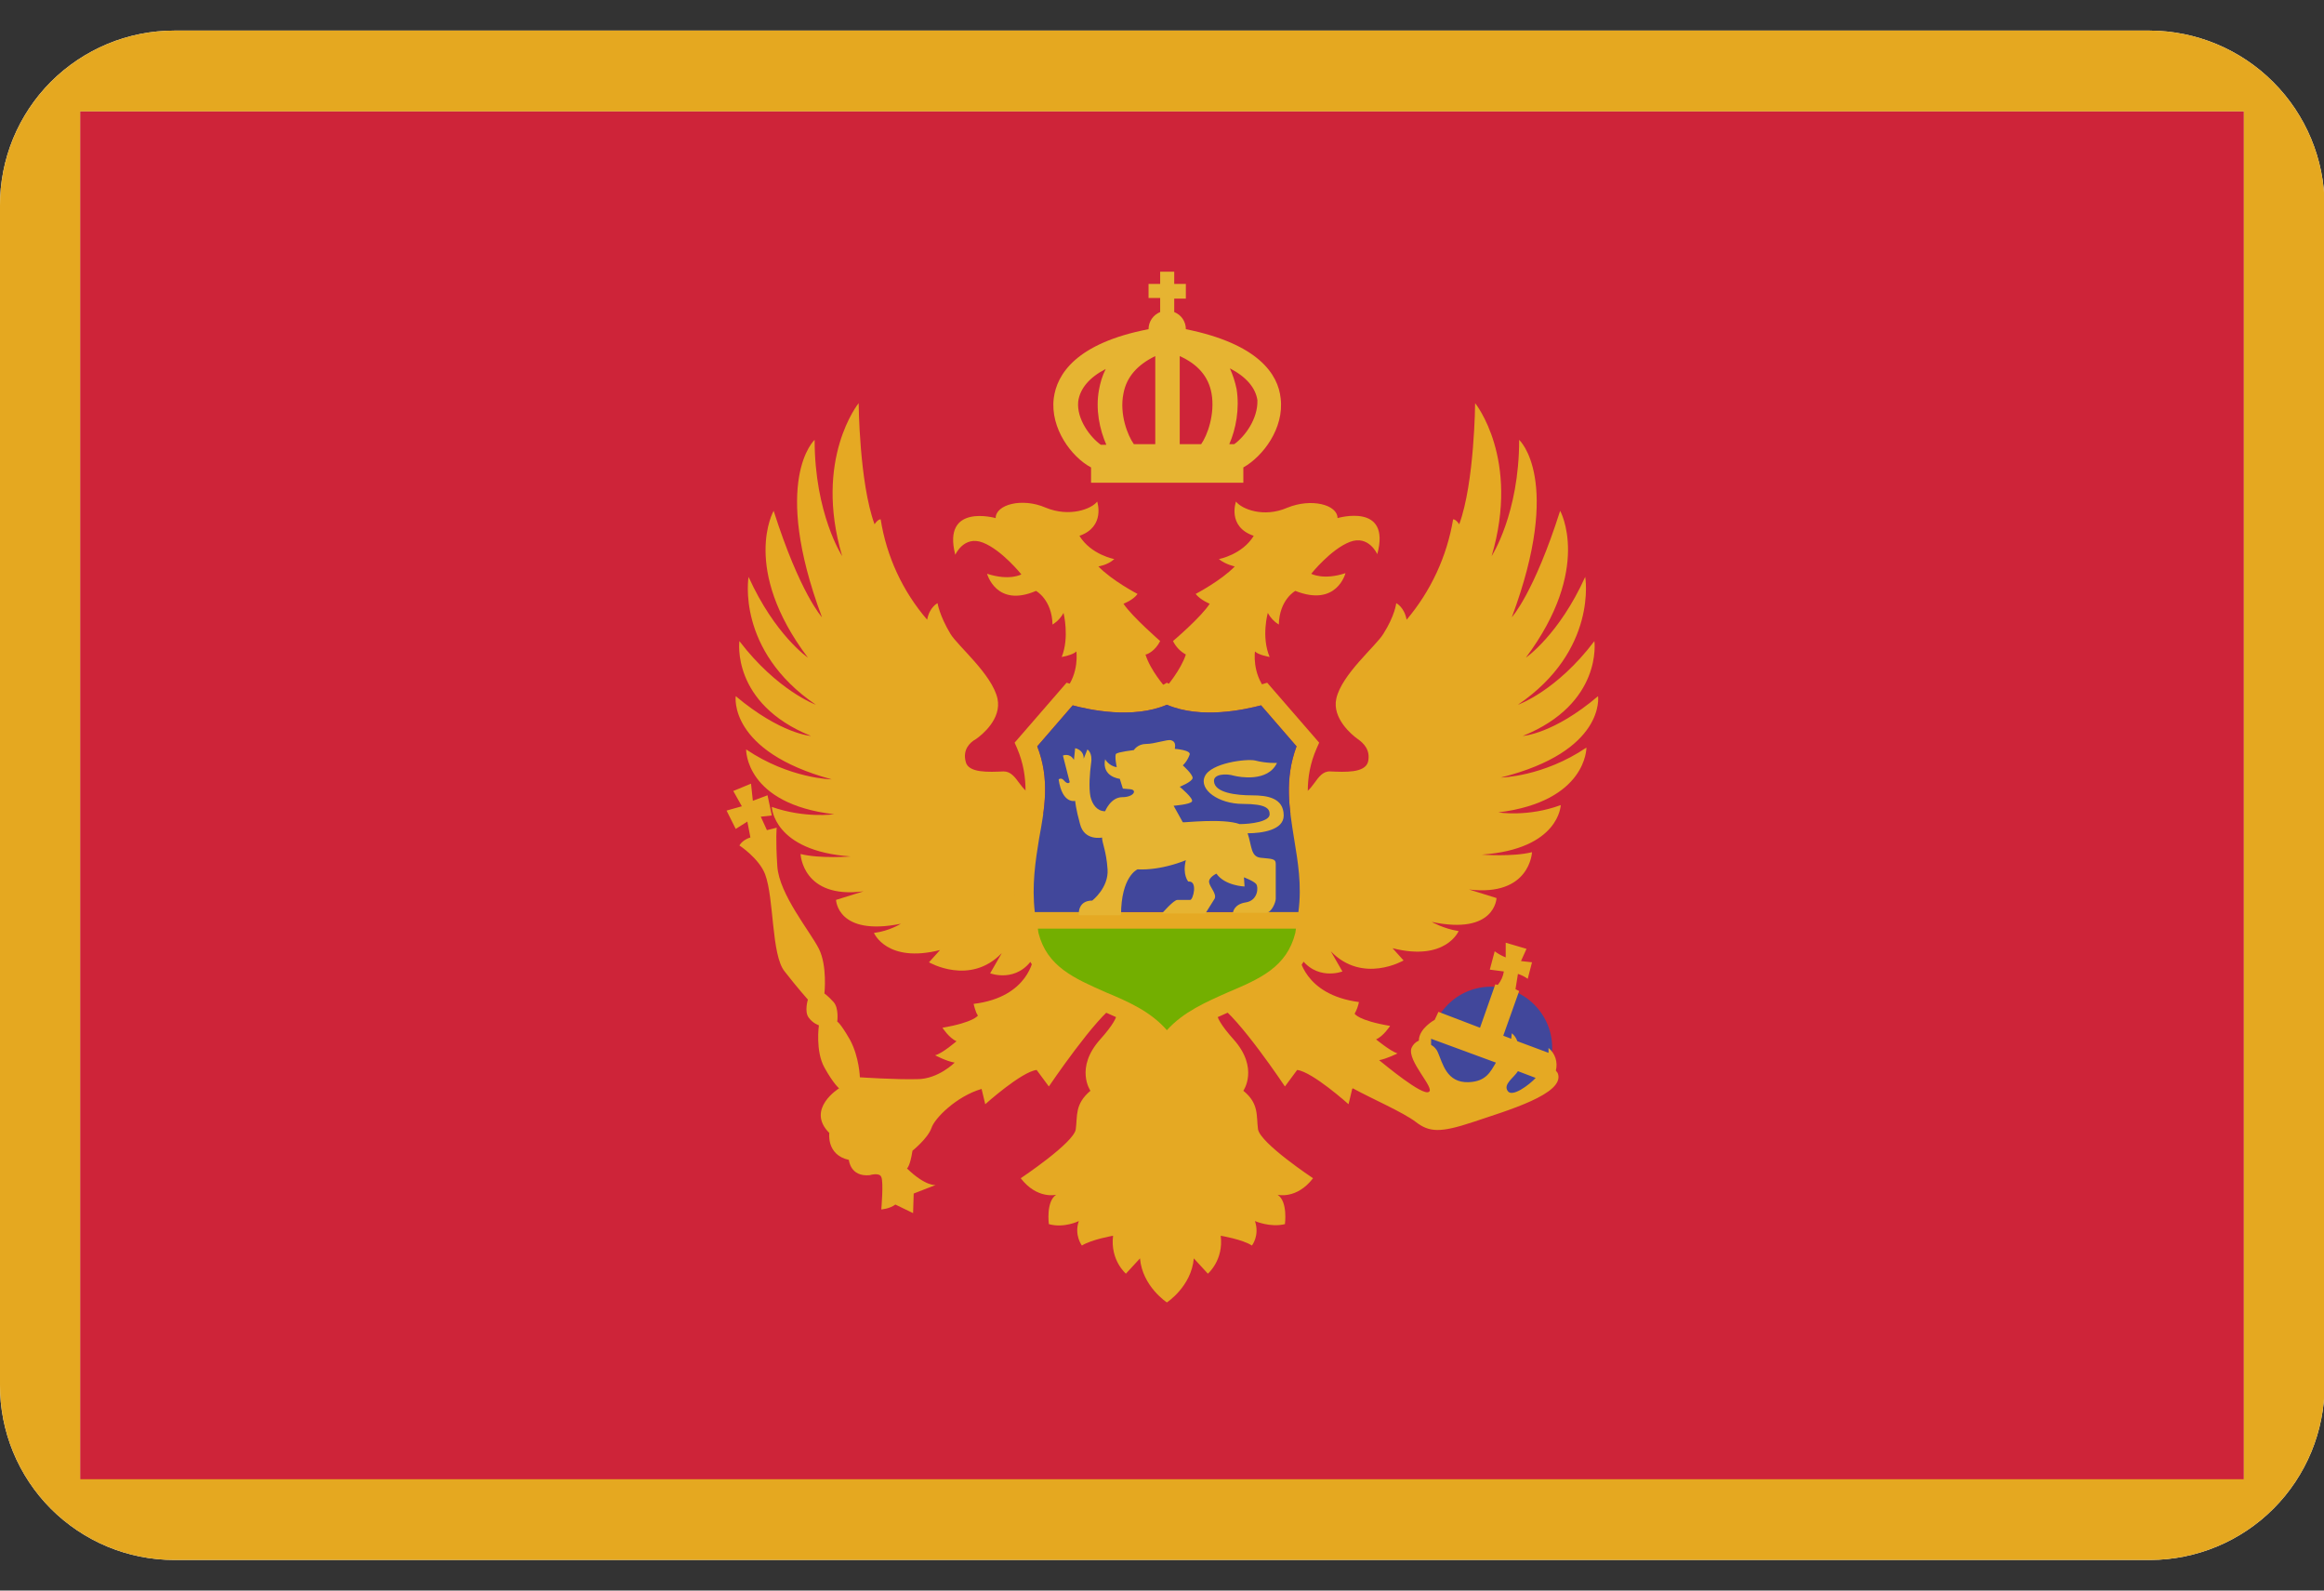 <svg width="38" height="26" viewBox="0 0 38 26" fill="none" xmlns="http://www.w3.org/2000/svg">
<rect x="0" y="0" width="38" height="26" fill="#333333" stroke="none"/>
<g clip-path="url(#clip0_26003_70446)">
<g clip-path="url(#clip1_26003_70446)">
<path d="M1.31 1.82H36.69V24.19H1.31V1.82Z" fill="#F5F5F5"/>
<path d="M35.15 0.5H2.85C2.475 0.5 2.103 0.574 1.757 0.718C1.411 0.862 1.096 1.073 0.831 1.338C0.566 1.604 0.357 1.919 0.214 2.266C0.071 2.613 -0.001 2.985 1.75455e-05 3.36V22.64C-0.001 23.015 0.071 23.387 0.214 23.734C0.357 24.081 0.566 24.396 0.831 24.662C1.096 24.927 1.411 25.138 1.757 25.282C2.103 25.426 2.475 25.5 2.85 25.5H35.16C35.917 25.497 36.642 25.195 37.176 24.659C37.71 24.123 38.01 23.397 38.01 22.64V3.36C38.007 2.602 37.705 1.876 37.169 1.341C36.634 0.805 35.908 0.503 35.15 0.5ZM36.69 24.18H1.31V1.82H36.69V24.18Z" fill="#F5F5F5"/>
<path d="M24.38 18.129C24.932 18.129 25.38 17.681 25.38 17.129C25.38 16.577 24.932 16.129 24.38 16.129C23.828 16.129 23.38 16.577 23.38 17.129C23.38 17.681 23.828 18.129 24.38 18.129Z" fill="#F5F5F5"/>
<path d="M26.13 11.38C25.4 12 24.9 12.03 24.9 12.03C26.21 11.5 26.07 10.48 26.07 10.48C25.45 11.3 24.82 11.52 24.82 11.52C26.13 10.63 25.92 9.43 25.92 9.43C25.49 10.38 24.95 10.75 24.95 10.75C26.04 9.29 25.51 8.35 25.51 8.35C25.08 9.7 24.72 10.09 24.72 10.09C25.56 7.84 24.84 7.19 24.84 7.19C24.84 8.4 24.39 9.09 24.39 9.09C24.86 7.5 24.12 6.59 24.12 6.59C24.12 6.59 24.11 7.89 23.86 8.57C23.8 8.48 23.76 8.49 23.76 8.49C23.659 9.095 23.396 9.662 23 10.13C22.96 9.92 22.83 9.86 22.83 9.86C22.83 9.86 22.81 10.06 22.62 10.36C22.5 10.56 21.94 11.02 21.85 11.42C21.78 11.74 22.1 12.01 22.2 12.08C22.3 12.15 22.41 12.26 22.37 12.45C22.32 12.64 21.99 12.62 21.75 12.61C21.51 12.6 21.48 13 21.21 12.99L21.16 13.29L21.06 13.31C21.06 13.31 19.97 15.49 19.88 16.24L19.08 16.35L18.28 16.24C18.19 15.5 17.1 13.31 17.1 13.31L17 13.29L16.95 12.99C16.68 13 16.65 12.61 16.41 12.61C16.17 12.62 15.83 12.64 15.79 12.45C15.74 12.26 15.85 12.14 15.96 12.08C16.06 12.01 16.38 11.75 16.31 11.42C16.22 11.02 15.66 10.56 15.54 10.36C15.36 10.06 15.33 9.86 15.33 9.86C15.33 9.86 15.2 9.92 15.16 10.13C14.759 9.665 14.496 9.097 14.4 8.49C14.4 8.49 14.36 8.48 14.3 8.57C14.05 7.89 14.04 6.59 14.04 6.59C14.04 6.59 13.3 7.5 13.77 9.09C13.77 9.09 13.32 8.4 13.32 7.19C13.32 7.19 12.6 7.84 13.44 10.09C13.44 10.09 13.08 9.7 12.65 8.35C12.65 8.35 12.11 9.29 13.21 10.75C13.21 10.75 12.67 10.38 12.24 9.43C12.24 9.43 12.03 10.63 13.34 11.52C13.34 11.52 12.71 11.29 12.09 10.48C12.09 10.48 11.95 11.5 13.26 12.03C13.26 12.03 12.77 12 12.03 11.38C12.03 11.38 11.9 12.28 13.6 12.74C13.6 12.74 12.91 12.73 12.2 12.25C12.2 12.25 12.18 13.14 13.64 13.31C13.64 13.31 13.16 13.38 12.62 13.19C12.62 13.19 12.64 13.91 13.91 14C13.91 14 13.41 14.04 13.09 13.96C13.09 13.96 13.12 14.7 14.12 14.57L13.67 14.71C13.67 14.71 13.69 15.31 14.73 15.1C14.73 15.1 14.54 15.22 14.29 15.25C14.29 15.25 14.5 15.75 15.37 15.53L15.19 15.73C15.19 15.73 15.86 16.12 16.38 15.58L16.19 15.91C16.19 15.91 16.63 16.08 16.9 15.65C16.9 15.65 16.83 16.3 15.92 16.41C15.92 16.41 15.95 16.55 15.99 16.6C15.99 16.6 15.93 16.71 15.41 16.8C15.41 16.8 15.52 16.97 15.64 17.02C15.64 17.02 15.41 17.22 15.29 17.25C15.29 17.25 15.48 17.35 15.61 17.37C15.61 17.37 15.34 17.64 15 17.64C14.66 17.65 14.06 17.61 14.06 17.61C14.06 17.61 14.05 17.28 13.9 17C13.74 16.72 13.69 16.7 13.69 16.7C13.69 16.7 13.72 16.48 13.63 16.38C13.54 16.28 13.48 16.24 13.48 16.24C13.48 16.24 13.53 15.79 13.39 15.51C13.25 15.23 12.74 14.62 12.71 14.16C12.68 13.7 12.7 13.53 12.7 13.53L12.54 13.57L12.44 13.35L12.62 13.33L12.55 13L12.31 13.09L12.28 12.81L11.99 12.93L12.13 13.18L11.88 13.25L12.03 13.55L12.22 13.43L12.27 13.69C12.27 13.69 12.15 13.72 12.09 13.82C12.09 13.82 12.41 14.03 12.51 14.29C12.66 14.69 12.61 15.61 12.83 15.88C13.04 16.15 13.21 16.34 13.21 16.34C13.21 16.34 13.15 16.53 13.22 16.63C13.29 16.73 13.39 16.76 13.39 16.76C13.39 16.76 13.33 17.18 13.48 17.45C13.63 17.72 13.72 17.79 13.72 17.79C13.72 17.79 13.17 18.13 13.56 18.52C13.56 18.52 13.51 18.88 13.88 18.96C13.88 18.96 13.9 19.24 14.22 19.21C14.22 19.21 14.38 19.16 14.41 19.24C14.45 19.32 14.41 19.77 14.41 19.77C14.41 19.77 14.55 19.76 14.64 19.69L14.93 19.83L14.94 19.51L15.3 19.37C15.3 19.37 15.14 19.4 14.83 19.1C14.83 19.1 14.88 19.07 14.92 18.81C14.92 18.81 15.17 18.61 15.23 18.44C15.28 18.28 15.64 17.92 16.05 17.8L16.11 18.05C16.11 18.05 16.7 17.52 16.95 17.49L17.15 17.76C17.15 17.76 17.92 16.62 18.25 16.42C18.22 16.51 18.41 16.52 17.99 16.99C17.57 17.46 17.83 17.83 17.83 17.83C17.57 18.05 17.62 18.24 17.59 18.46C17.56 18.68 16.69 19.26 16.69 19.26C16.96 19.61 17.27 19.53 17.27 19.53C17.1 19.64 17.15 20.01 17.15 20.01C17.4 20.08 17.64 19.96 17.64 19.96C17.56 20.19 17.69 20.36 17.69 20.36C17.85 20.26 18.2 20.2 18.2 20.2C18.15 20.6 18.41 20.82 18.41 20.82L18.64 20.57C18.68 21.03 19.08 21.29 19.08 21.29C19.08 21.29 19.48 21.03 19.52 20.57L19.75 20.82C19.75 20.82 20.01 20.6 19.96 20.2C19.96 20.2 20.32 20.26 20.47 20.36C20.47 20.36 20.6 20.2 20.52 19.96C20.52 19.96 20.77 20.07 21.01 20.01C21.01 20.01 21.06 19.64 20.89 19.53C20.89 19.53 21.2 19.61 21.47 19.26C21.47 19.26 20.61 18.69 20.57 18.46C20.54 18.24 20.59 18.04 20.33 17.83C20.33 17.83 20.59 17.46 20.17 16.99C19.75 16.52 19.94 16.51 19.91 16.42C20.25 16.62 21.01 17.76 21.01 17.76L21.21 17.49C21.46 17.52 22.05 18.05 22.05 18.05L22.11 17.8L22.12 17.79C22.43 17.96 22.94 18.18 23.15 18.34C23.37 18.51 23.55 18.52 24.09 18.34C24.62 18.16 25.61 17.88 25.47 17.54L25.44 17.5C25.457 17.433 25.455 17.363 25.434 17.297C25.413 17.232 25.373 17.174 25.32 17.13V17.21L24.81 17.02C24.793 16.969 24.762 16.924 24.72 16.89L24.71 16.98L24.58 16.93L24.84 16.2L24.78 16.17L24.82 15.92C24.877 15.938 24.931 15.965 24.98 16L25.05 15.73L24.87 15.71L24.96 15.51L24.62 15.41V15.65C24.556 15.625 24.495 15.591 24.44 15.55L24.36 15.85L24.59 15.88C24.577 15.961 24.543 16.037 24.49 16.1L24.45 16.09L24.2 16.8L23.52 16.54L23.45 16.69L23.46 16.67C23.46 16.67 23.2 16.81 23.2 17.01C23.146 17.033 23.103 17.076 23.08 17.13C23 17.34 23.48 17.8 23.36 17.85C23.25 17.91 22.65 17.41 22.55 17.33C22.67 17.31 22.85 17.22 22.85 17.22C22.73 17.18 22.5 16.99 22.5 16.99C22.62 16.94 22.73 16.77 22.73 16.77C22.2 16.68 22.15 16.57 22.15 16.57C22.183 16.511 22.207 16.447 22.22 16.38C21.31 16.26 21.24 15.62 21.24 15.62C21.51 16.05 21.95 15.88 21.95 15.88L21.76 15.55C22.28 16.09 22.95 15.7 22.95 15.7L22.77 15.5C23.64 15.72 23.85 15.22 23.85 15.22C23.6 15.18 23.41 15.07 23.41 15.07C24.45 15.29 24.47 14.68 24.47 14.68L24.02 14.54C25.02 14.66 25.05 13.93 25.05 13.93C24.73 14.01 24.23 13.97 24.23 13.97C25.5 13.88 25.52 13.16 25.52 13.16C24.98 13.36 24.5 13.28 24.5 13.28C25.95 13.1 25.94 12.22 25.94 12.22C25.23 12.7 24.54 12.71 24.54 12.71C26.26 12.28 26.13 11.38 26.13 11.38ZM24.65 17.83C24.58 17.72 24.75 17.62 24.82 17.51L25.11 17.62C25.01 17.73 24.72 17.95 24.65 17.83ZM24.46 17.37C24.37 17.52 24.3 17.68 24.01 17.69C23.65 17.7 23.59 17.38 23.51 17.2C23.488 17.149 23.449 17.107 23.4 17.08V16.98L24.46 17.37Z" fill="#F5F5F5"/>
<path d="M18.97 10.479C18.97 10.479 18.51 10.079 18.37 9.869C18.37 9.869 18.53 9.809 18.6 9.709C18.6 9.709 18.18 9.489 17.96 9.259C17.96 9.259 18.11 9.239 18.22 9.139C18.22 9.139 17.84 9.069 17.65 8.759C18.08 8.609 17.94 8.199 17.94 8.199C17.85 8.319 17.49 8.459 17.1 8.299C16.71 8.129 16.28 8.249 16.28 8.469C16.28 8.469 15.4 8.219 15.62 9.069C15.62 9.069 15.76 8.749 16.07 8.869C16.38 8.989 16.7 9.389 16.7 9.389C16.7 9.389 16.51 9.499 16.14 9.379C16.14 9.379 16.29 9.939 16.94 9.659C16.94 9.659 17.2 9.799 17.21 10.209C17.21 10.209 17.32 10.149 17.39 10.019C17.39 10.019 17.49 10.419 17.36 10.739C17.36 10.739 17.54 10.709 17.6 10.649C17.6 10.649 17.65 10.999 17.42 11.279C17.42 11.279 18.42 11.759 19.05 11.229C19.05 11.229 18.81 10.959 18.73 10.699C18.76 10.699 18.89 10.639 18.97 10.479ZM21.87 8.469C21.87 8.249 21.44 8.139 21.05 8.299C20.66 8.469 20.3 8.319 20.21 8.199C20.21 8.199 20.06 8.609 20.5 8.759C20.31 9.069 19.93 9.139 19.93 9.139C20.04 9.229 20.19 9.259 20.19 9.259C19.97 9.489 19.55 9.709 19.55 9.709C19.63 9.809 19.78 9.869 19.78 9.869C19.64 10.089 19.18 10.479 19.18 10.479C19.226 10.573 19.299 10.649 19.39 10.699C19.31 10.949 19.07 11.229 19.07 11.229C19.7 11.749 20.7 11.279 20.7 11.279C20.47 10.999 20.52 10.649 20.52 10.649C20.58 10.709 20.76 10.739 20.76 10.739C20.62 10.409 20.73 10.019 20.73 10.019C20.772 10.097 20.834 10.163 20.91 10.209C20.92 9.799 21.18 9.659 21.18 9.659C21.86 9.929 22 9.369 22 9.369C21.64 9.489 21.44 9.379 21.44 9.379C21.44 9.379 21.76 8.979 22.07 8.859C22.38 8.739 22.52 9.059 22.52 9.059C22.75 8.209 21.87 8.469 21.87 8.469Z" fill="#F5F5F5"/>
<path d="M21.47 13.66C21.38 13.16 21.31 12.73 21.53 12.23L21.57 12.14L20.72 11.16L20.62 11.19C20.61 11.19 19.72 11.48 19.15 11.2L19.08 11.16L19.01 11.2C18.44 11.49 17.55 11.19 17.54 11.19L17.44 11.16L16.59 12.14L16.63 12.23C16.84 12.72 16.77 13.16 16.69 13.66C16.565 14.206 16.562 14.773 16.68 15.32C16.85 16.03 17.44 16.28 17.96 16.5C18.36 16.67 18.74 16.83 18.95 17.17L19.08 17.38L19.21 17.17C19.42 16.83 19.8 16.67 20.2 16.5C20.72 16.28 21.31 16.03 21.48 15.32C21.65 14.67 21.55 14.13 21.47 13.66ZM16.96 12.2L17.54 11.53C17.8 11.6 18.52 11.76 19.08 11.52C19.64 11.76 20.35 11.6 20.62 11.53L21.2 12.2C21 12.74 21.08 13.21 21.16 13.71C21.22 14.08 21.29 14.47 21.23 14.91H16.92C16.87 14.47 16.93 14.08 16.99 13.71C17.08 13.22 17.17 12.74 16.96 12.2ZM20.08 16.21C19.72 16.36 19.35 16.52 19.08 16.83C18.81 16.53 18.44 16.37 18.08 16.21C17.57 15.99 17.14 15.8 16.99 15.27H21.17C21.02 15.8 20.59 15.99 20.08 16.21Z" fill="#F5F5F5"/>
<path d="M16.96 12.2L17.54 11.53C17.8 11.6 18.52 11.759 19.08 11.52C19.64 11.759 20.35 11.6 20.62 11.53L21.2 12.2C21 12.739 21.08 13.21 21.16 13.71C21.22 14.079 21.29 14.47 21.23 14.909H16.92C16.87 14.47 16.93 14.079 16.99 13.71C17.08 13.22 17.17 12.739 16.96 12.2ZM16.97 15.18L16.98 15.249C17.12 15.8 17.56 15.989 18.08 16.22C18.44 16.369 18.81 16.529 19.08 16.84C19.35 16.54 19.72 16.38 20.08 16.22C20.6 15.999 21.04 15.809 21.18 15.249L21.19 15.18H16.97Z" fill="#F5F5F5"/>
<path d="M20.99 13.331C20.99 13.041 20.72 13.001 20.47 13.001C20.22 13.001 19.86 12.961 19.85 12.771C19.84 12.651 20.05 12.641 20.18 12.681C20.26 12.701 20.73 12.791 20.88 12.471C20.88 12.471 20.71 12.481 20.52 12.431C20.38 12.401 19.8 12.471 19.7 12.691C19.6 12.911 19.93 13.141 20.32 13.141C20.71 13.141 20.76 13.221 20.76 13.311C20.76 13.431 20.45 13.471 20.27 13.471C19.99 13.371 19.34 13.451 19.34 13.441L19.19 13.171C19.19 13.171 19.46 13.151 19.49 13.101C19.52 13.051 19.29 12.861 19.29 12.861C19.29 12.861 19.49 12.781 19.5 12.721C19.51 12.661 19.34 12.511 19.34 12.511C19.34 12.511 19.41 12.451 19.45 12.341C19.49 12.261 19.21 12.241 19.21 12.241C19.22 12.181 19.22 12.121 19.15 12.101C19.09 12.081 18.88 12.161 18.74 12.161C18.6 12.161 18.54 12.261 18.54 12.261C18.54 12.261 18.29 12.291 18.25 12.321C18.22 12.351 18.26 12.541 18.26 12.541C18.13 12.521 18.07 12.411 18.07 12.411C18.01 12.701 18.31 12.731 18.31 12.731L18.36 12.891L18.48 12.901C18.6 12.911 18.54 13.031 18.35 13.031C18.16 13.031 18.07 13.261 18.07 13.261C17.94 13.261 17.86 13.151 17.83 13.021C17.8 12.871 17.82 12.631 17.84 12.481C17.87 12.301 17.78 12.251 17.78 12.251L17.72 12.401C17.72 12.251 17.58 12.231 17.58 12.231L17.56 12.421C17.49 12.301 17.38 12.351 17.38 12.351L17.49 12.781C17.49 12.801 17.45 12.821 17.4 12.761C17.35 12.701 17.31 12.741 17.31 12.741C17.37 13.151 17.58 13.091 17.58 13.091C17.58 13.091 17.59 13.221 17.66 13.471C17.73 13.751 18.02 13.691 18.02 13.691C18.02 13.781 18.09 13.911 18.11 14.211C18.13 14.511 17.86 14.721 17.86 14.721C17.61 14.721 17.64 14.961 17.64 14.961H18.33C18.33 14.321 18.6 14.211 18.6 14.211C19 14.231 19.39 14.061 19.39 14.061C19.33 14.301 19.43 14.411 19.43 14.411C19.59 14.391 19.51 14.711 19.46 14.711H19.25C19.19 14.711 19 14.931 19 14.931H19.71L19.86 14.691C19.9 14.611 19.78 14.501 19.77 14.421C19.76 14.341 19.89 14.281 19.89 14.281C20.03 14.481 20.35 14.491 20.35 14.491L20.34 14.341C20.34 14.341 20.5 14.401 20.54 14.451C20.58 14.501 20.57 14.721 20.37 14.751C20.17 14.781 20.16 14.921 20.16 14.921H20.7C20.79 14.921 20.86 14.751 20.86 14.691V14.121C20.86 14.031 20.79 14.041 20.61 14.021C20.45 14.001 20.47 13.831 20.4 13.621C20.63 13.621 20.99 13.571 20.99 13.331ZM20.94 6.511C20.9 6.121 20.58 5.621 19.39 5.381C19.391 5.321 19.372 5.262 19.339 5.212C19.305 5.162 19.257 5.124 19.2 5.101V4.881H19.39V4.641H19.2V4.441H18.97V4.641H18.78V4.871H18.97V5.101C18.914 5.124 18.866 5.162 18.832 5.212C18.798 5.262 18.78 5.321 18.78 5.381C17.59 5.611 17.28 6.121 17.23 6.511C17.17 7.001 17.52 7.471 17.84 7.641V7.891H20.33V7.641C20.65 7.461 21 7.001 20.94 6.511ZM19.64 7.261H19.29V5.821C19.58 5.951 19.76 6.151 19.81 6.431C19.87 6.771 19.74 7.121 19.64 7.261ZM18.37 6.431C18.42 6.161 18.6 5.961 18.89 5.821V7.261H18.54C18.44 7.121 18.3 6.771 18.37 6.431ZM18.08 6.031C18.02 6.151 17.99 6.261 17.97 6.371C17.91 6.691 17.98 7.021 18.09 7.271H18C17.83 7.151 17.6 6.851 17.63 6.561C17.66 6.351 17.81 6.171 18.08 6.031ZM20.18 7.261H20.1C20.21 7.011 20.27 6.681 20.22 6.361C20.196 6.244 20.159 6.13 20.11 6.021C20.38 6.161 20.53 6.341 20.56 6.541C20.57 6.851 20.35 7.141 20.18 7.261Z" fill="#F5F5F5"/>
<path d="M1.31 1.82H36.69V24.19H1.31V1.82Z" fill="#CE2439"/>
<path d="M35.15 0.5H2.85C2.475 0.5 2.103 0.574 1.757 0.718C1.411 0.862 1.096 1.073 0.831 1.338C0.566 1.604 0.357 1.919 0.214 2.266C0.071 2.613 -0.001 2.985 1.75455e-05 3.36V22.64C-0.001 23.015 0.071 23.387 0.214 23.734C0.357 24.081 0.566 24.396 0.831 24.662C1.096 24.927 1.411 25.138 1.757 25.282C2.103 25.426 2.475 25.5 2.85 25.5H35.16C35.917 25.497 36.642 25.195 37.176 24.659C37.71 24.123 38.01 23.397 38.01 22.64V3.36C38.007 2.602 37.705 1.876 37.169 1.341C36.634 0.805 35.908 0.503 35.15 0.5ZM36.69 24.18H1.31V1.82H36.69V24.18Z" fill="#E5A820"/>
<path d="M24.38 18.129C24.932 18.129 25.38 17.681 25.38 17.129C25.38 16.577 24.932 16.129 24.38 16.129C23.828 16.129 23.38 16.577 23.38 17.129C23.38 17.681 23.828 18.129 24.38 18.129Z" fill="#41479B"/>
<path d="M26.13 11.38C25.4 12 24.9 12.03 24.9 12.03C26.21 11.5 26.07 10.48 26.07 10.48C25.45 11.3 24.82 11.52 24.82 11.52C26.13 10.63 25.92 9.43 25.92 9.43C25.49 10.38 24.95 10.75 24.95 10.75C26.04 9.29 25.51 8.35 25.51 8.35C25.08 9.7 24.72 10.09 24.72 10.09C25.56 7.84 24.84 7.19 24.84 7.19C24.84 8.4 24.39 9.09 24.39 9.09C24.86 7.5 24.12 6.59 24.12 6.59C24.12 6.59 24.11 7.89 23.86 8.57C23.8 8.48 23.76 8.49 23.76 8.49C23.659 9.095 23.396 9.662 23 10.13C22.96 9.92 22.83 9.86 22.83 9.86C22.83 9.86 22.81 10.06 22.62 10.36C22.5 10.56 21.94 11.02 21.85 11.42C21.78 11.74 22.1 12.01 22.2 12.08C22.3 12.15 22.41 12.26 22.37 12.45C22.32 12.64 21.99 12.62 21.75 12.61C21.51 12.6 21.48 13 21.21 12.99L21.16 13.29L21.06 13.31C21.06 13.31 19.97 15.49 19.88 16.24L19.08 16.35L18.28 16.24C18.19 15.5 17.1 13.31 17.1 13.31L17 13.29L16.95 12.99C16.68 13 16.65 12.61 16.41 12.61C16.17 12.62 15.83 12.64 15.79 12.45C15.74 12.26 15.85 12.14 15.96 12.08C16.06 12.01 16.38 11.75 16.31 11.42C16.22 11.02 15.66 10.56 15.54 10.36C15.36 10.06 15.33 9.86 15.33 9.86C15.33 9.86 15.2 9.92 15.16 10.13C14.759 9.665 14.496 9.097 14.4 8.49C14.4 8.49 14.36 8.48 14.3 8.57C14.05 7.89 14.04 6.59 14.04 6.59C14.04 6.59 13.3 7.5 13.77 9.09C13.77 9.09 13.32 8.4 13.32 7.19C13.32 7.19 12.6 7.84 13.44 10.09C13.44 10.09 13.08 9.7 12.65 8.35C12.65 8.35 12.11 9.29 13.21 10.75C13.21 10.75 12.67 10.38 12.24 9.43C12.24 9.43 12.03 10.63 13.34 11.52C13.34 11.52 12.71 11.29 12.09 10.48C12.09 10.48 11.95 11.5 13.26 12.03C13.26 12.03 12.77 12 12.03 11.38C12.03 11.38 11.9 12.28 13.6 12.74C13.6 12.74 12.91 12.73 12.2 12.25C12.2 12.25 12.18 13.14 13.64 13.31C13.64 13.31 13.16 13.38 12.62 13.19C12.62 13.19 12.64 13.91 13.91 14C13.91 14 13.41 14.04 13.09 13.96C13.09 13.96 13.12 14.7 14.12 14.57L13.67 14.71C13.67 14.71 13.69 15.31 14.73 15.1C14.73 15.1 14.54 15.22 14.29 15.25C14.29 15.25 14.5 15.75 15.37 15.53L15.19 15.73C15.19 15.73 15.86 16.12 16.38 15.58L16.19 15.91C16.19 15.91 16.63 16.08 16.9 15.65C16.9 15.65 16.83 16.3 15.92 16.41C15.92 16.41 15.95 16.55 15.99 16.6C15.99 16.6 15.93 16.71 15.41 16.8C15.41 16.8 15.52 16.97 15.64 17.02C15.64 17.02 15.41 17.22 15.29 17.25C15.29 17.25 15.48 17.35 15.61 17.37C15.61 17.37 15.34 17.64 15 17.64C14.66 17.65 14.06 17.61 14.06 17.61C14.06 17.61 14.05 17.28 13.9 17C13.74 16.72 13.69 16.7 13.69 16.7C13.69 16.7 13.72 16.48 13.63 16.38C13.54 16.28 13.48 16.24 13.48 16.24C13.48 16.24 13.53 15.79 13.39 15.51C13.25 15.23 12.74 14.62 12.71 14.16C12.68 13.7 12.7 13.53 12.7 13.53L12.54 13.57L12.44 13.35L12.62 13.33L12.55 13L12.31 13.09L12.28 12.81L11.99 12.93L12.13 13.18L11.88 13.25L12.03 13.55L12.22 13.43L12.27 13.69C12.27 13.69 12.15 13.72 12.09 13.82C12.09 13.82 12.41 14.03 12.51 14.29C12.66 14.69 12.61 15.61 12.83 15.88C13.04 16.15 13.21 16.34 13.21 16.34C13.21 16.34 13.15 16.53 13.22 16.63C13.29 16.73 13.39 16.76 13.39 16.76C13.39 16.76 13.33 17.18 13.48 17.45C13.63 17.72 13.72 17.79 13.72 17.79C13.72 17.79 13.17 18.13 13.56 18.52C13.56 18.52 13.51 18.88 13.88 18.96C13.88 18.96 13.9 19.24 14.22 19.21C14.22 19.21 14.38 19.16 14.41 19.24C14.45 19.32 14.41 19.77 14.41 19.77C14.41 19.77 14.55 19.76 14.64 19.69L14.93 19.83L14.94 19.51L15.3 19.37C15.3 19.37 15.14 19.4 14.83 19.1C14.83 19.1 14.88 19.07 14.92 18.81C14.92 18.81 15.17 18.61 15.23 18.44C15.28 18.28 15.64 17.92 16.05 17.8L16.11 18.05C16.11 18.05 16.7 17.52 16.95 17.49L17.15 17.76C17.15 17.76 17.92 16.62 18.25 16.42C18.22 16.51 18.41 16.52 17.99 16.99C17.57 17.46 17.83 17.83 17.83 17.83C17.57 18.05 17.62 18.24 17.59 18.46C17.56 18.68 16.69 19.26 16.69 19.26C16.96 19.61 17.27 19.53 17.27 19.53C17.1 19.64 17.15 20.01 17.15 20.01C17.4 20.08 17.64 19.96 17.64 19.96C17.56 20.19 17.69 20.36 17.69 20.36C17.85 20.26 18.2 20.2 18.2 20.2C18.15 20.6 18.41 20.82 18.41 20.82L18.64 20.57C18.68 21.03 19.08 21.29 19.08 21.29C19.08 21.29 19.48 21.03 19.52 20.57L19.75 20.82C19.75 20.82 20.01 20.6 19.96 20.2C19.96 20.2 20.32 20.26 20.47 20.36C20.47 20.36 20.6 20.2 20.52 19.96C20.52 19.96 20.77 20.07 21.01 20.01C21.01 20.01 21.06 19.64 20.89 19.53C20.89 19.53 21.2 19.61 21.47 19.26C21.47 19.26 20.61 18.69 20.57 18.46C20.54 18.24 20.59 18.04 20.33 17.83C20.33 17.83 20.59 17.46 20.17 16.99C19.75 16.52 19.94 16.51 19.91 16.42C20.25 16.62 21.01 17.76 21.01 17.76L21.21 17.49C21.46 17.52 22.05 18.05 22.05 18.05L22.11 17.8L22.12 17.79C22.43 17.96 22.94 18.18 23.15 18.34C23.37 18.51 23.55 18.52 24.09 18.34C24.62 18.16 25.61 17.88 25.47 17.54L25.44 17.5C25.457 17.433 25.455 17.363 25.434 17.297C25.413 17.232 25.373 17.174 25.32 17.13V17.21L24.81 17.02C24.793 16.969 24.762 16.924 24.72 16.89L24.71 16.98L24.58 16.93L24.84 16.2L24.78 16.17L24.82 15.92C24.877 15.938 24.931 15.965 24.98 16L25.05 15.73L24.87 15.71L24.96 15.51L24.62 15.41V15.65C24.556 15.625 24.495 15.591 24.44 15.55L24.36 15.85L24.59 15.88C24.577 15.961 24.543 16.037 24.49 16.1L24.45 16.09L24.2 16.8L23.52 16.54L23.45 16.69L23.46 16.67C23.46 16.67 23.2 16.81 23.2 17.01C23.146 17.033 23.103 17.076 23.08 17.13C23 17.34 23.48 17.8 23.36 17.85C23.25 17.91 22.65 17.41 22.55 17.33C22.67 17.31 22.85 17.22 22.85 17.22C22.73 17.18 22.5 16.99 22.5 16.99C22.62 16.94 22.73 16.77 22.73 16.77C22.2 16.68 22.15 16.57 22.15 16.57C22.183 16.511 22.207 16.447 22.22 16.38C21.31 16.26 21.24 15.62 21.24 15.62C21.51 16.05 21.95 15.88 21.95 15.88L21.76 15.55C22.28 16.09 22.95 15.7 22.95 15.7L22.77 15.5C23.64 15.72 23.85 15.22 23.85 15.22C23.6 15.18 23.41 15.07 23.41 15.07C24.45 15.29 24.47 14.68 24.47 14.68L24.02 14.54C25.02 14.66 25.05 13.93 25.05 13.93C24.73 14.01 24.23 13.97 24.23 13.97C25.5 13.88 25.52 13.16 25.52 13.16C24.98 13.36 24.5 13.28 24.5 13.28C25.95 13.1 25.94 12.22 25.94 12.22C25.23 12.7 24.54 12.71 24.54 12.71C26.26 12.28 26.13 11.38 26.13 11.38ZM24.65 17.83C24.58 17.72 24.75 17.62 24.82 17.51L25.11 17.62C25.01 17.73 24.72 17.95 24.65 17.83ZM24.46 17.37C24.37 17.52 24.3 17.68 24.01 17.69C23.65 17.7 23.59 17.38 23.51 17.2C23.488 17.149 23.449 17.107 23.4 17.08V16.98L24.46 17.37Z" fill="#E5A923"/>
<path d="M18.97 10.479C18.97 10.479 18.51 10.079 18.37 9.869C18.37 9.869 18.53 9.809 18.6 9.709C18.6 9.709 18.18 9.489 17.96 9.259C17.96 9.259 18.11 9.239 18.22 9.139C18.22 9.139 17.84 9.069 17.65 8.759C18.08 8.609 17.94 8.199 17.94 8.199C17.85 8.319 17.49 8.459 17.1 8.299C16.71 8.129 16.28 8.249 16.28 8.469C16.28 8.469 15.4 8.219 15.62 9.069C15.62 9.069 15.76 8.749 16.07 8.869C16.38 8.989 16.7 9.389 16.7 9.389C16.7 9.389 16.51 9.499 16.14 9.379C16.14 9.379 16.29 9.939 16.94 9.659C16.94 9.659 17.2 9.799 17.21 10.209C17.21 10.209 17.32 10.149 17.39 10.019C17.39 10.019 17.49 10.419 17.36 10.739C17.36 10.739 17.54 10.709 17.6 10.649C17.6 10.649 17.65 10.999 17.42 11.279C17.42 11.279 18.42 11.759 19.05 11.229C19.05 11.229 18.81 10.959 18.73 10.699C18.76 10.699 18.89 10.639 18.97 10.479ZM21.87 8.469C21.87 8.249 21.44 8.139 21.05 8.299C20.66 8.469 20.3 8.319 20.21 8.199C20.21 8.199 20.06 8.609 20.5 8.759C20.31 9.069 19.93 9.139 19.93 9.139C20.04 9.229 20.19 9.259 20.19 9.259C19.97 9.489 19.55 9.709 19.55 9.709C19.63 9.809 19.78 9.869 19.78 9.869C19.64 10.089 19.18 10.479 19.18 10.479C19.226 10.573 19.299 10.649 19.39 10.699C19.31 10.949 19.07 11.229 19.07 11.229C19.7 11.749 20.7 11.279 20.7 11.279C20.47 10.999 20.52 10.649 20.52 10.649C20.58 10.709 20.76 10.739 20.76 10.739C20.62 10.409 20.73 10.019 20.73 10.019C20.772 10.097 20.834 10.163 20.91 10.209C20.92 9.799 21.18 9.659 21.18 9.659C21.86 9.929 22 9.369 22 9.369C21.64 9.489 21.44 9.379 21.44 9.379C21.44 9.379 21.76 8.979 22.07 8.859C22.38 8.739 22.52 9.059 22.52 9.059C22.75 8.209 21.87 8.469 21.87 8.469Z" fill="#E5A923"/>
<path d="M21.47 13.66C21.38 13.16 21.31 12.73 21.53 12.23L21.57 12.14L20.72 11.16L20.62 11.19C20.61 11.19 19.72 11.48 19.15 11.2L19.08 11.16L19.01 11.2C18.44 11.49 17.55 11.19 17.54 11.19L17.44 11.16L16.59 12.14L16.63 12.23C16.84 12.72 16.77 13.16 16.69 13.66C16.565 14.206 16.562 14.773 16.68 15.32C16.85 16.03 17.44 16.28 17.96 16.5C18.36 16.67 18.74 16.83 18.95 17.17L19.08 17.38L19.21 17.17C19.42 16.83 19.8 16.67 20.2 16.5C20.72 16.28 21.31 16.03 21.48 15.32C21.65 14.67 21.55 14.13 21.47 13.66ZM16.96 12.2L17.54 11.53C17.8 11.6 18.52 11.76 19.08 11.52C19.64 11.76 20.35 11.6 20.62 11.53L21.2 12.2C21 12.74 21.08 13.21 21.16 13.71C21.22 14.08 21.29 14.47 21.23 14.91H16.92C16.87 14.47 16.93 14.08 16.99 13.71C17.08 13.22 17.17 12.74 16.96 12.2ZM20.08 16.21C19.72 16.36 19.35 16.52 19.08 16.83C18.81 16.53 18.44 16.37 18.08 16.21C17.57 15.99 17.14 15.8 16.99 15.27H21.17C21.02 15.8 20.59 15.99 20.08 16.21Z" fill="#E5A923"/>
<path d="M16.96 12.2L17.54 11.53C17.8 11.6 18.52 11.759 19.08 11.52C19.64 11.759 20.35 11.6 20.62 11.53L21.2 12.2C21 12.739 21.08 13.21 21.16 13.71C21.22 14.079 21.29 14.47 21.23 14.909H16.92C16.87 14.47 16.93 14.079 16.99 13.71C17.08 13.22 17.17 12.739 16.96 12.2Z" fill="#41479B"/>
<path d="M16.97 15.18L16.98 15.25C17.12 15.8 17.56 15.99 18.08 16.22C18.44 16.37 18.81 16.53 19.08 16.84C19.35 16.54 19.72 16.38 20.08 16.22C20.6 16 21.04 15.81 21.18 15.25L21.19 15.18H16.97Z" fill="#73AF00"/>
<path d="M20.99 13.331C20.99 13.041 20.72 13.001 20.47 13.001C20.22 13.001 19.86 12.961 19.85 12.771C19.84 12.651 20.05 12.641 20.18 12.681C20.26 12.701 20.73 12.791 20.88 12.471C20.88 12.471 20.71 12.481 20.52 12.431C20.38 12.401 19.8 12.471 19.7 12.691C19.6 12.911 19.93 13.141 20.32 13.141C20.71 13.141 20.76 13.221 20.76 13.311C20.76 13.431 20.45 13.471 20.27 13.471C19.99 13.371 19.34 13.451 19.34 13.441L19.19 13.171C19.19 13.171 19.46 13.151 19.49 13.101C19.52 13.051 19.29 12.861 19.29 12.861C19.29 12.861 19.49 12.781 19.5 12.721C19.51 12.661 19.34 12.511 19.34 12.511C19.34 12.511 19.41 12.451 19.45 12.341C19.49 12.261 19.21 12.241 19.21 12.241C19.22 12.181 19.22 12.121 19.15 12.101C19.09 12.081 18.88 12.161 18.74 12.161C18.6 12.161 18.54 12.261 18.54 12.261C18.54 12.261 18.29 12.291 18.25 12.321C18.22 12.351 18.26 12.541 18.26 12.541C18.13 12.521 18.07 12.411 18.07 12.411C18.01 12.701 18.31 12.731 18.31 12.731L18.36 12.891L18.48 12.901C18.6 12.911 18.54 13.031 18.35 13.031C18.16 13.031 18.07 13.261 18.07 13.261C17.94 13.261 17.86 13.151 17.83 13.021C17.8 12.871 17.82 12.631 17.84 12.481C17.87 12.301 17.78 12.251 17.78 12.251L17.72 12.401C17.72 12.251 17.58 12.231 17.58 12.231L17.56 12.421C17.49 12.301 17.38 12.351 17.38 12.351L17.49 12.781C17.49 12.801 17.45 12.821 17.4 12.761C17.35 12.701 17.31 12.741 17.31 12.741C17.37 13.151 17.58 13.091 17.58 13.091C17.58 13.091 17.59 13.221 17.66 13.471C17.73 13.751 18.02 13.691 18.02 13.691C18.02 13.781 18.09 13.911 18.11 14.211C18.13 14.511 17.86 14.721 17.86 14.721C17.61 14.721 17.64 14.961 17.64 14.961H18.33C18.33 14.321 18.6 14.211 18.6 14.211C19 14.231 19.39 14.061 19.39 14.061C19.33 14.301 19.43 14.411 19.43 14.411C19.59 14.391 19.51 14.711 19.46 14.711H19.25C19.19 14.711 19 14.931 19 14.931H19.71L19.86 14.691C19.9 14.611 19.78 14.501 19.77 14.421C19.76 14.341 19.89 14.281 19.89 14.281C20.03 14.481 20.35 14.491 20.35 14.491L20.34 14.341C20.34 14.341 20.5 14.401 20.54 14.451C20.58 14.501 20.57 14.721 20.37 14.751C20.17 14.781 20.16 14.921 20.16 14.921H20.7C20.79 14.921 20.86 14.751 20.86 14.691V14.121C20.86 14.031 20.79 14.041 20.61 14.021C20.45 14.001 20.47 13.831 20.4 13.621C20.63 13.621 20.99 13.571 20.99 13.331ZM20.94 6.511C20.9 6.121 20.58 5.621 19.39 5.381C19.391 5.321 19.372 5.262 19.339 5.212C19.305 5.162 19.257 5.124 19.2 5.101V4.881H19.39V4.641H19.2V4.441H18.97V4.641H18.78V4.871H18.97V5.101C18.914 5.124 18.866 5.162 18.832 5.212C18.798 5.262 18.78 5.321 18.78 5.381C17.59 5.611 17.28 6.121 17.23 6.511C17.17 7.001 17.52 7.471 17.84 7.641V7.891H20.33V7.641C20.65 7.461 21 7.001 20.94 6.511ZM19.64 7.261H19.29V5.821C19.58 5.951 19.76 6.151 19.81 6.431C19.87 6.771 19.74 7.121 19.64 7.261ZM18.37 6.431C18.42 6.161 18.6 5.961 18.89 5.821V7.261H18.54C18.44 7.121 18.3 6.771 18.37 6.431ZM18.08 6.031C18.02 6.151 17.99 6.261 17.97 6.371C17.91 6.691 17.98 7.021 18.09 7.271H18C17.83 7.151 17.6 6.851 17.63 6.561C17.66 6.351 17.81 6.171 18.08 6.031ZM20.18 7.261H20.1C20.21 7.011 20.27 6.681 20.22 6.361C20.196 6.244 20.159 6.13 20.11 6.021C20.38 6.161 20.53 6.341 20.56 6.541C20.57 6.851 20.35 7.141 20.18 7.261Z" fill="#E6B432"/>
</g>
</g>
<defs>
<clipPath id="clip0_26003_70446">
<rect width="38" height="25" fill="white" transform="translate(0 0.5)"/>
</clipPath>
<clipPath id="clip1_26003_70446">
<rect width="38" height="25" fill="white" transform="translate(0 0.5)"/>
</clipPath>
</defs>
</svg>
